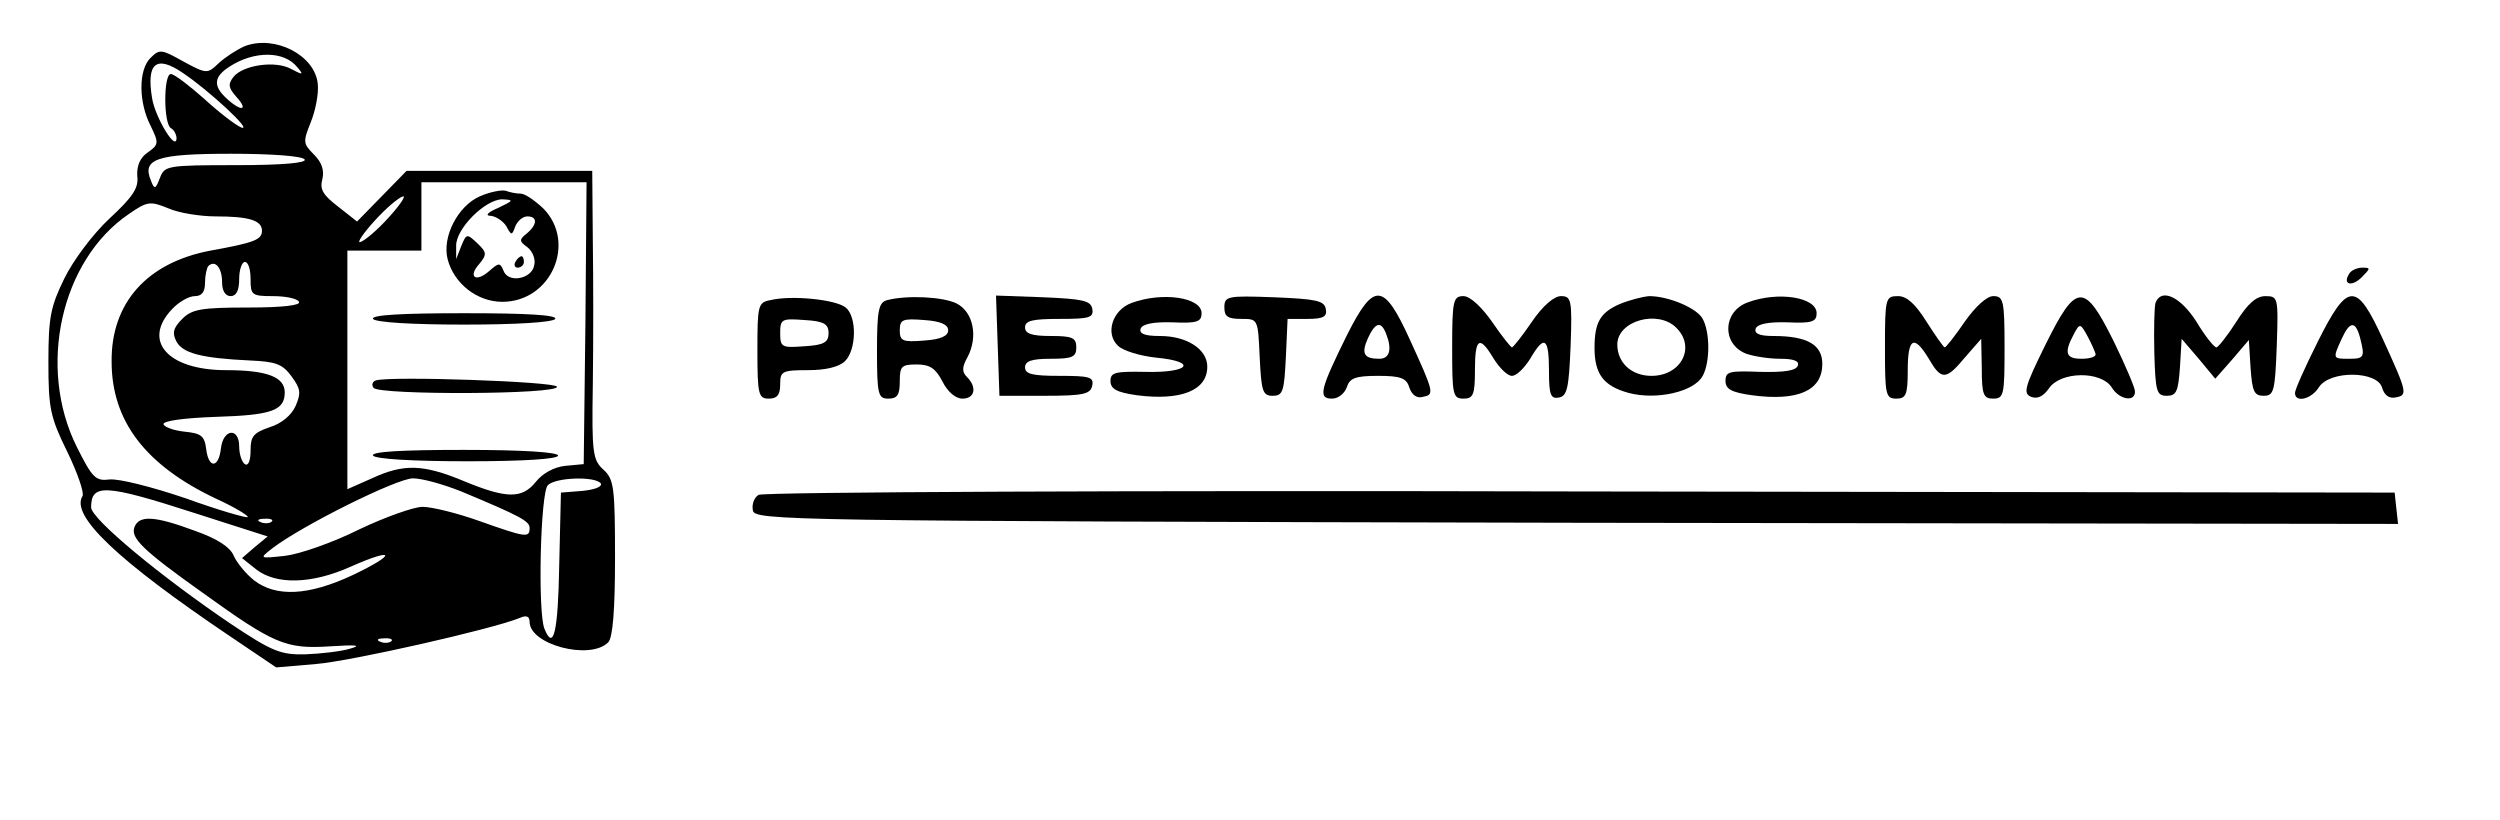 <?xml version="1.0" standalone="no"?>
<!DOCTYPE svg PUBLIC "-//W3C//DTD SVG 20010904//EN"
 "http://www.w3.org/TR/2001/REC-SVG-20010904/DTD/svg10.dtd">
<svg version="1.0" xmlns="http://www.w3.org/2000/svg"
 width="439pt" height="144pt" viewBox="0 0 439 144"
 preserveAspectRatio="xMidYMid meet">

<g transform="translate(0,144) scale(0.1,-0.1)"
fill="#000000" stroke="none">
<path d="M430 1359 c-14 -6 -34 -19 -46 -30 -20 -19 -21 -19 -62 3 -39 22 -42
22 -58 6 -21 -21 -21 -78 1 -120 14 -29 14 -32 -6 -46 -13 -9 -19 -23 -18 -41
3 -21 -8 -37 -49 -75 -29 -27 -64 -74 -79 -105 -24 -49 -28 -68 -28 -146 0
-82 3 -97 33 -158 18 -37 30 -72 27 -78 -22 -34 61 -113 260 -247 l80 -54 70
6 c61 5 309 61 358 81 11 5 17 3 17 -7 0 -40 106 -68 138 -36 8 8 12 56 12
148 0 125 -2 138 -20 155 -19 17 -21 29 -19 149 1 72 1 186 0 254 l-1 122
-163 0 -163 0 -43 -44 -44 -45 -33 26 c-26 20 -33 30 -28 48 4 16 -1 30 -15
44 -19 19 -19 22 -5 57 8 20 14 50 12 67 -5 50 -75 86 -128 66z m92 -37 c12
-14 10 -14 -11 -3 -27 15 -84 7 -101 -14 -10 -13 -9 -19 5 -35 22 -24 9 -27
-17 -3 -24 22 -23 38 5 56 43 28 96 28 119 -1z m-201 -10 c45 -30 124 -103
103 -96 -10 4 -40 27 -66 51 -26 23 -52 43 -58 43 -13 0 -13 -87 0 -95 6 -3
10 -12 10 -18 -1 -24 -38 38 -43 71 -10 61 7 76 54 44z m214 -152 c4 -6 -38
-10 -120 -10 -121 0 -126 -1 -134 -22 -8 -21 -10 -21 -16 -5 -16 38 10 47 141
47 71 0 125 -4 129 -10z m493 -287 l-3 -248 -32 -3 c-20 -2 -40 -13 -52 -28
-24 -30 -51 -30 -126 1 -72 30 -106 31 -162 5 l-43 -19 0 209 0 210 65 0 65 0
0 60 0 60 145 0 145 0 -2 -247z m-353 177 c-21 -22 -41 -37 -44 -35 -2 3 13
23 34 45 21 22 41 37 44 35 2 -3 -13 -23 -34 -45z m-296 10 c58 0 81 -7 81
-25 0 -16 -13 -21 -90 -35 -112 -21 -175 -92 -174 -195 0 -104 59 -182 184
-241 33 -15 57 -30 55 -32 -2 -2 -51 12 -109 33 -59 20 -118 35 -134 33 -24
-3 -30 3 -57 57 -70 140 -28 328 91 409 33 23 38 23 70 10 18 -8 56 -14 83
-14z m11 -116 c0 -15 6 -24 15 -24 10 0 15 10 15 30 0 17 5 30 10 30 6 0 10
-13 10 -30 0 -28 2 -30 39 -30 22 0 43 -4 46 -10 4 -6 -28 -10 -89 -10 -83 0
-99 -3 -116 -20 -16 -16 -18 -25 -10 -40 11 -20 43 -29 129 -33 45 -2 57 -6
73 -28 16 -22 17 -29 7 -52 -7 -16 -25 -31 -45 -37 -29 -10 -34 -16 -34 -41 0
-18 -4 -28 -10 -24 -5 3 -10 17 -10 31 0 34 -28 31 -32 -3 -4 -36 -22 -36 -26
-1 -3 23 -9 27 -38 30 -19 2 -35 8 -37 13 -1 6 36 11 92 13 98 3 121 11 121
43 0 27 -31 39 -103 39 -102 0 -148 51 -95 107 12 13 30 23 40 23 12 0 18 7
18 23 0 13 3 27 6 30 12 11 24 -3 24 -29z m420 -367 c103 -43 120 -52 120 -64
0 -18 -6 -17 -88 12 -39 14 -84 25 -100 25 -15 0 -66 -18 -112 -40 -46 -23
-104 -43 -129 -46 -46 -5 -46 -5 -23 13 52 40 219 123 247 123 17 0 55 -11 85
-23z m245 14 c3 -6 -12 -11 -32 -13 l-38 -3 -3 -127 c-2 -118 -10 -152 -26
-112 -12 30 -7 239 6 252 14 14 84 16 93 3z m-713 -52 l128 -41 -23 -19 -22
-19 25 -20 c35 -27 97 -26 166 5 79 35 81 22 3 -15 -77 -36 -134 -39 -173 -9
-15 12 -31 32 -36 44 -6 14 -28 29 -68 43 -70 26 -98 28 -106 6 -7 -19 16 -41
120 -115 125 -90 146 -99 223 -94 47 3 57 2 36 -4 -16 -5 -52 -9 -79 -10 -43
-1 -58 5 -130 53 -123 83 -246 185 -246 205 0 42 24 41 182 -10z m135 -15 c-3
-3 -12 -4 -19 -1 -8 3 -5 6 6 6 11 1 17 -2 13 -5z m210 -210 c-3 -3 -12 -4
-19 -1 -8 3 -5 6 6 6 11 1 17 -2 13 -5z"/>
<path d="M842 1095 c-38 -17 -66 -71 -56 -110 11 -43 52 -75 96 -75 86 0 131
104 72 164 -15 14 -32 26 -40 26 -7 0 -18 2 -26 5 -7 2 -28 -2 -46 -10z m33
-20 c-19 -8 -24 -14 -13 -14 9 -1 21 -9 27 -18 9 -17 10 -17 16 0 4 9 13 17
21 17 18 0 18 -14 -1 -30 -14 -11 -13 -14 1 -24 9 -7 15 -21 12 -32 -4 -24
-46 -32 -54 -9 -6 14 -8 14 -25 -1 -24 -21 -38 -10 -17 13 13 16 13 20 -4 36
-18 17 -19 17 -28 -5 l-9 -23 0 23 c-1 30 51 82 81 82 21 -1 20 -2 -7 -15z"/>
<path d="M905 980 c-3 -5 -1 -10 4 -10 6 0 11 5 11 10 0 6 -2 10 -4 10 -3 0
-8 -4 -11 -10z"/>
<path d="M655 880 c4 -6 68 -10 160 -10 92 0 156 4 160 10 4 7 -52 10 -160 10
-108 0 -164 -3 -160 -10z"/>
<path d="M660 772 c-6 -2 -8 -8 -4 -13 8 -13 327 -12 322 2 -3 9 -292 19 -318
11z"/>
<path d="M655 640 c4 -6 70 -10 166 -10 99 0 159 4 159 10 0 6 -62 10 -166 10
-107 0 -163 -3 -159 -10z"/>
<path d="M4125 959 c-12 -19 5 -23 22 -6 16 16 16 17 1 17 -9 0 -20 -5 -23
-11z"/>
<path d="M1353 913 c-22 -4 -23 -9 -23 -89 0 -77 2 -84 20 -84 15 0 20 7 20
25 0 23 3 25 49 25 32 0 55 6 65 16 20 20 21 78 1 94 -17 14 -95 22 -132 13z
m102 -58 c0 -16 -8 -21 -42 -23 -40 -3 -43 -2 -43 23 0 25 3 26 43 23 34 -2
42 -7 42 -23z"/>
<path d="M1558 913 c-15 -4 -18 -17 -18 -89 0 -77 2 -84 20 -84 16 0 20 7 20
30 0 27 3 30 30 30 23 0 33 -7 45 -30 9 -18 23 -30 35 -30 22 0 26 20 8 38 -9
9 -9 17 1 35 19 36 10 79 -19 94 -24 12 -87 15 -122 6z m107 -53 c0 -10 -13
-16 -42 -18 -38 -3 -43 -1 -43 18 0 19 5 21 43 18 29 -2 42 -8 42 -18z"/>
<path d="M1752 833 l3 -88 80 0 c68 0 80 3 83 18 3 15 -5 17 -57 17 -48 0 -61
3 -61 15 0 11 12 15 45 15 38 0 45 3 45 20 0 17 -7 20 -45 20 -33 0 -45 4 -45
15 0 12 13 15 61 15 52 0 60 2 57 18 -3 14 -16 17 -86 20 l-83 3 3 -88z"/>
<path d="M1987 908 c-33 -12 -47 -53 -24 -75 9 -9 39 -18 67 -21 74 -7 59 -27
-19 -25 -53 1 -61 -1 -61 -16 0 -14 11 -20 46 -25 77 -10 124 8 124 50 0 31
-36 54 -83 54 -27 0 -37 4 -34 13 3 8 22 12 56 11 43 -2 51 1 51 16 0 28 -69
38 -123 18z"/>
<path d="M2150 900 c0 -16 6 -20 30 -20 29 0 29 0 32 -67 3 -60 5 -68 23 -68
18 0 20 8 23 68 l3 67 35 0 c28 0 35 4 32 18 -3 14 -17 17 -91 20 -82 3 -87 2
-87 -18z"/>
<path d="M2366 853 c-48 -97 -52 -113 -27 -113 11 0 22 9 26 20 5 16 15 20 55
20 40 0 50 -4 55 -21 4 -12 13 -19 23 -16 21 4 21 6 -22 100 -46 101 -63 103
-110 10z m68 1 c11 -28 6 -44 -12 -44 -27 0 -32 9 -20 36 13 28 23 31 32 8z"/>
<path d="M2550 830 c0 -83 1 -90 20 -90 17 0 20 7 20 50 0 57 8 62 33 20 10
-16 24 -30 32 -30 8 0 22 14 32 30 25 43 33 37 33 -21 0 -43 3 -50 18 -47 14
3 17 17 20 91 3 81 1 87 -17 87 -12 0 -32 -17 -51 -45 -17 -25 -33 -45 -35
-45 -2 0 -18 20 -35 45 -19 27 -39 45 -50 45 -18 0 -20 -7 -20 -90z"/>
<path d="M2844 906 c-34 -15 -44 -32 -44 -77 0 -46 16 -67 60 -79 49 -13 115
2 130 30 13 24 13 76 0 100 -10 19 -60 40 -94 40 -12 -1 -35 -7 -52 -14z m100
-42 c34 -34 8 -84 -44 -84 -35 0 -60 23 -60 55 0 42 72 62 104 29z"/>
<path d="M3069 909 c-44 -16 -46 -73 -3 -90 14 -5 41 -9 60 -9 24 0 34 -4 31
-12 -3 -9 -24 -12 -66 -11 -54 2 -61 1 -61 -16 0 -14 10 -20 46 -25 81 -11
124 8 124 55 0 34 -27 49 -86 49 -24 0 -34 4 -31 13 3 8 22 12 56 11 43 -2 51
1 51 16 0 28 -67 39 -121 19z"/>
<path d="M3310 830 c0 -83 1 -90 20 -90 17 0 20 7 20 50 0 57 11 63 37 20 22
-38 30 -38 64 3 l28 32 1 -52 c0 -46 3 -53 20 -53 19 0 20 7 20 90 0 83 -2 90
-20 90 -11 0 -31 -18 -50 -45 -17 -25 -33 -45 -35 -45 -2 0 -16 20 -32 45 -20
32 -35 45 -50 45 -22 0 -23 -3 -23 -90z"/>
<path d="M3592 835 c-37 -75 -40 -86 -25 -92 11 -4 21 1 31 15 20 30 91 31
110 2 13 -22 42 -27 41 -7 0 6 -17 46 -37 87 -52 105 -66 104 -120 -5z m88
-17 c0 -5 -11 -8 -25 -8 -27 0 -31 10 -14 42 11 21 12 21 25 -3 7 -13 13 -27
14 -31z"/>
<path d="M3785 908 c-2 -7 -3 -47 -2 -88 2 -68 4 -75 22 -75 17 0 20 8 23 50
l3 50 30 -35 29 -35 30 34 29 34 3 -49 c3 -41 6 -49 23 -49 18 0 20 8 23 88 3
85 2 87 -20 87 -16 0 -31 -13 -51 -45 -16 -25 -32 -45 -35 -45 -4 0 -20 20
-35 45 -28 44 -62 60 -72 33z"/>
<path d="M4070 840 c-22 -44 -40 -84 -40 -90 0 -18 29 -11 42 10 19 30 103 29
111 -1 4 -13 12 -19 23 -17 22 4 22 7 -21 101 -47 103 -62 103 -115 -3z m74 8
c9 -35 8 -38 -19 -38 -29 0 -29 0 -13 35 14 31 24 32 32 3z"/>
<path d="M1332 571 c-8 -5 -12 -17 -10 -27 3 -18 43 -19 1446 -22 l1443 -2 -3
27 -3 28 -1430 2 c-786 2 -1436 -1 -1443 -6z"/>
</g>
</svg>

